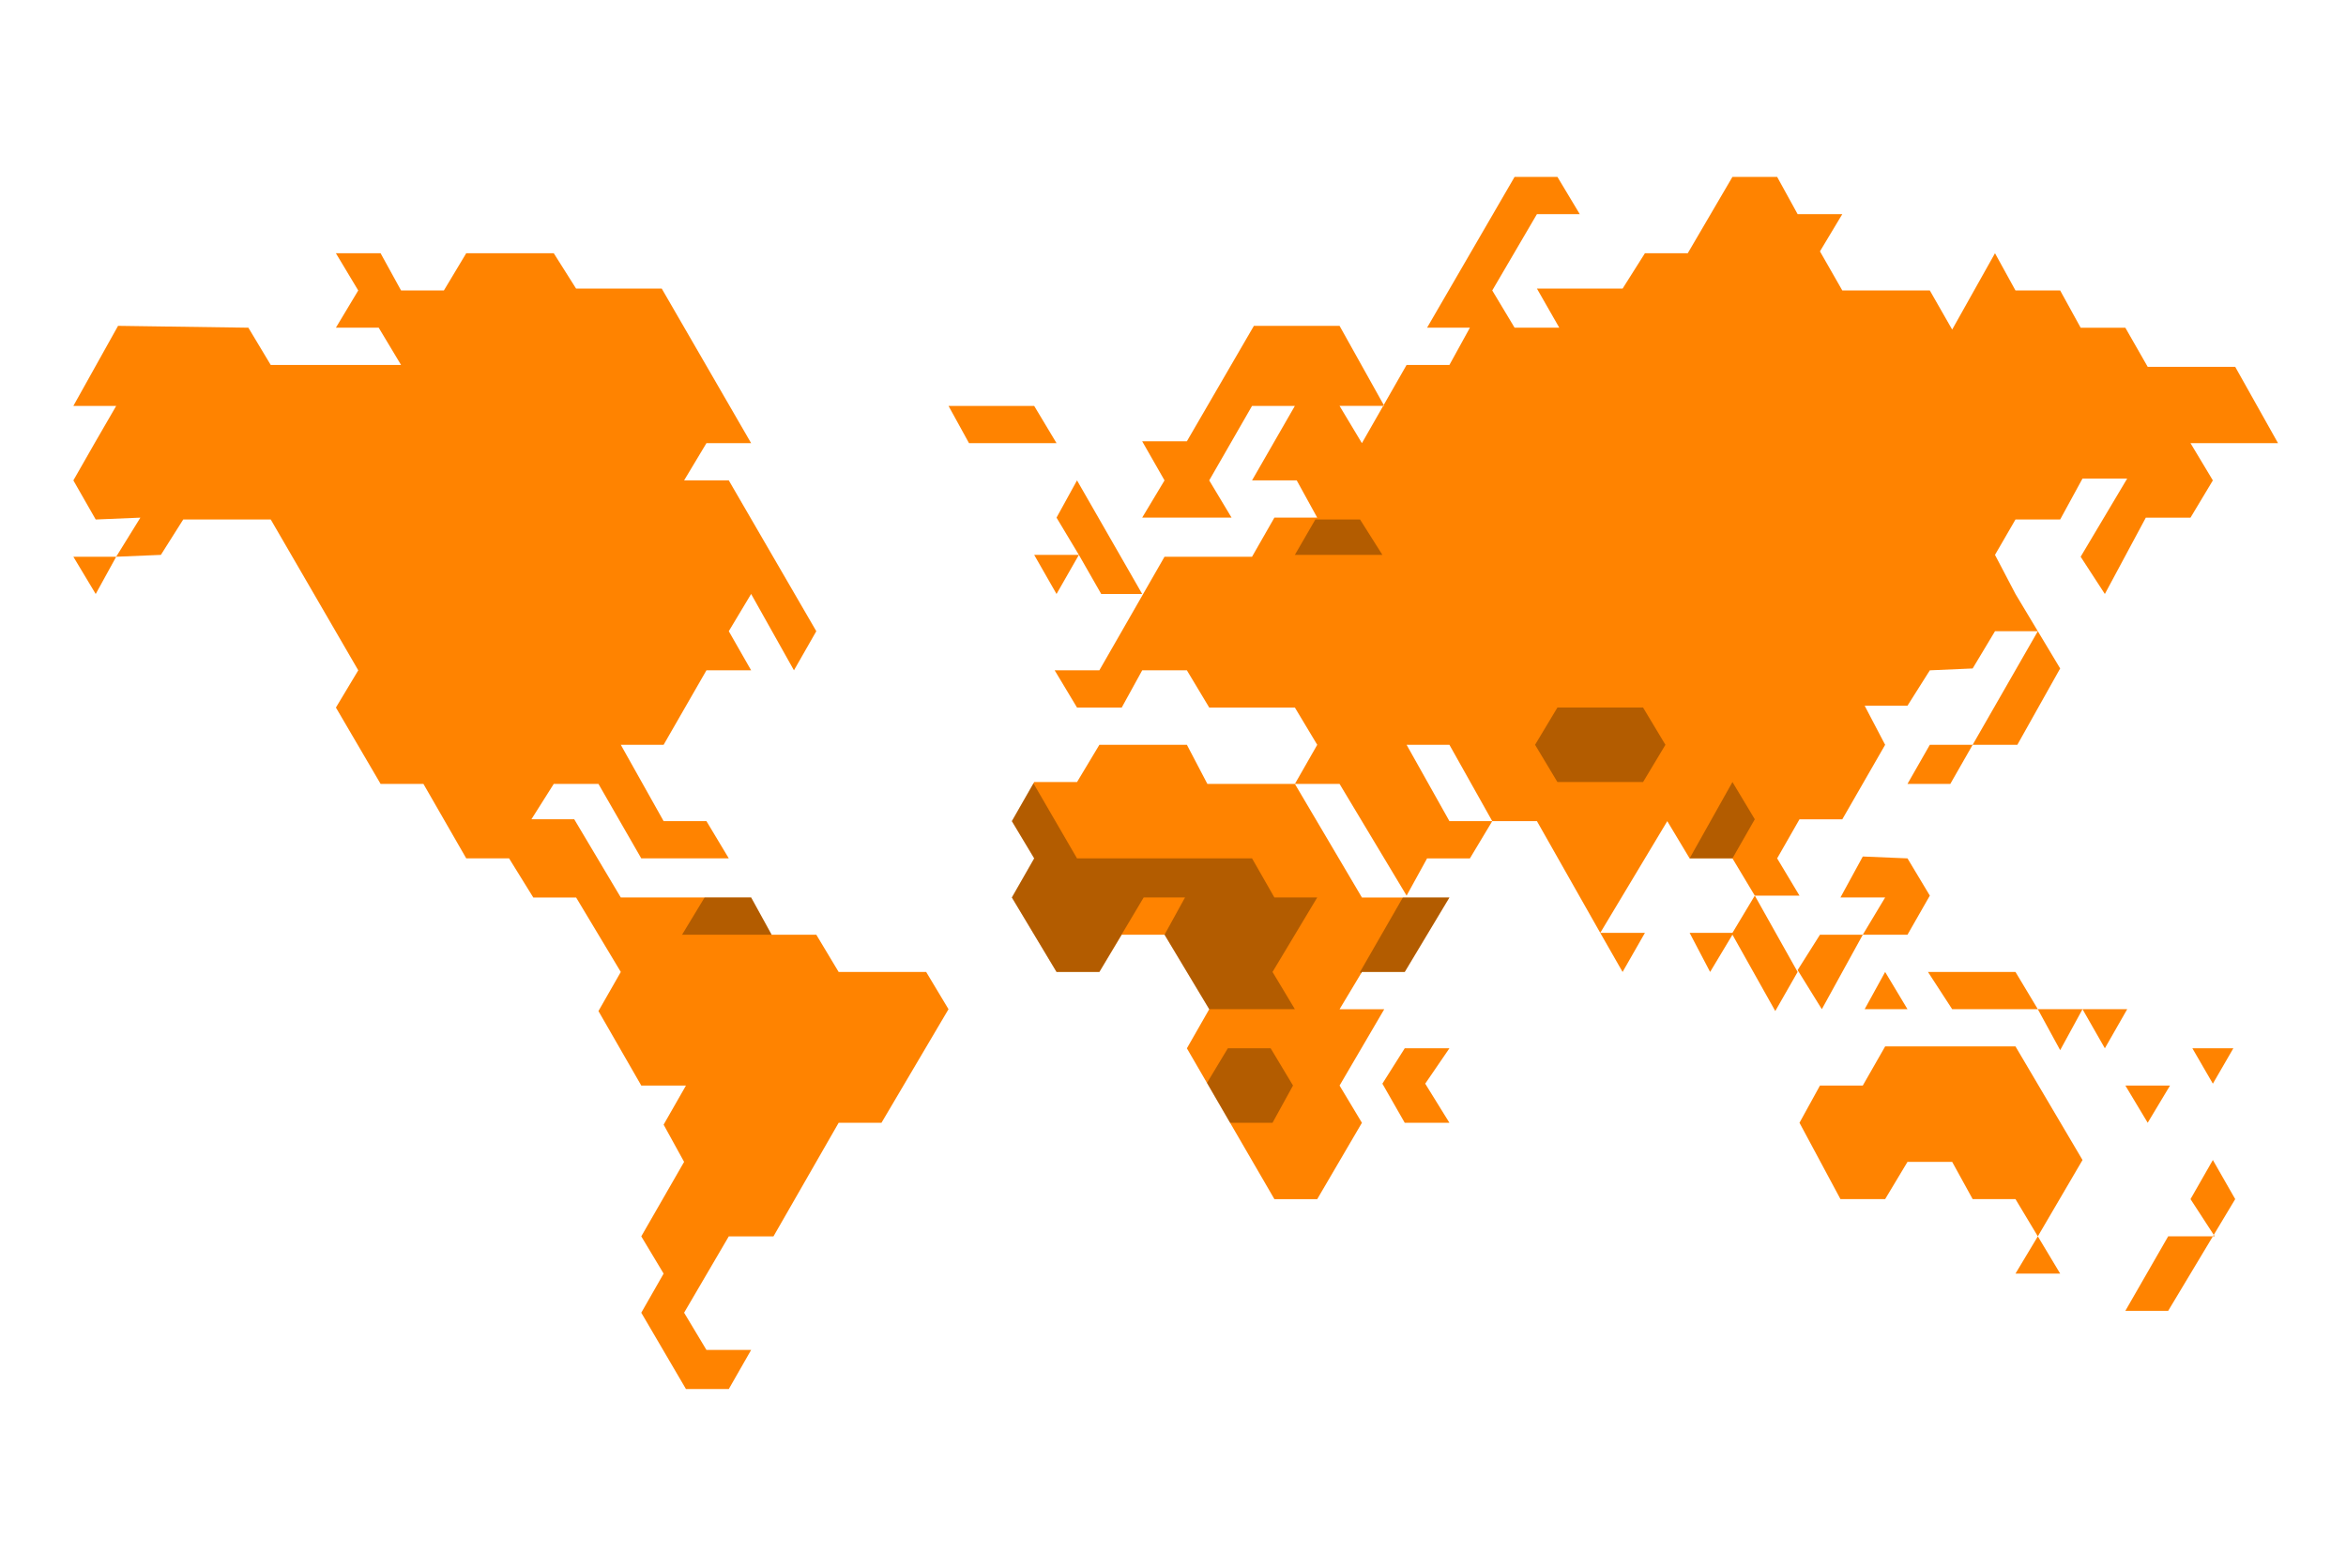 <?xml version="1.0" encoding="utf-8"?>
<!-- Generator: Adobe Illustrator 19.0.0, SVG Export Plug-In . SVG Version: 6.00 Build 0)  -->
<svg version="1.1" xmlns="http://www.w3.org/2000/svg" xmlns:xlink="http://www.w3.org/1999/xlink" x="0px" y="0px"
	 viewBox="0 0 1259.9 841.9" enable-background="new 0 0 1259.9 841.9" xml:space="preserve">
<g id="Layer_1">
	<path fill-rule="evenodd" clip-rule="evenodd" fill="#FF8300" d="M859.4,501h24l-12,21L859.4,501z"/>
	<path fill-rule="evenodd" clip-rule="evenodd" fill="#FF8300" d="M1141.4,704l23-40h25l-13-20l12-21l12,21l-36,60H1141.4z"/>
	<path fill-rule="evenodd" clip-rule="evenodd" fill="#FF8300" d="M1177.4,563l11,19l11-19H1177.4z"/>
	<path fill-rule="evenodd" clip-rule="evenodd" fill="#FF8300" d="M1141.4,583l12,20l12-20H1141.4z"/>
	<path fill-rule="evenodd" clip-rule="evenodd" fill="#FF8300" d="M1118.4,542l12,21l12-21H1118.4z"/>
	<path fill-rule="evenodd" clip-rule="evenodd" fill="#FF8300" d="M1094.4,664l-12,20h24L1094.4,664z"/>
	<path fill-rule="evenodd" clip-rule="evenodd" fill="#FF8300" d="M1118.4,623l-24,41l-12-20h-23l-11-20h-24l-12,20h-24l-22-41
		l11-20h23l12-21h70L1118.4,623z"/>
	<path fill-rule="evenodd" clip-rule="evenodd" fill="#FF8300" d="M942.4,481l-12,20h-23l11,21l12-20l23,41l12-21L942.4,481z"/>
	<path fill-rule="evenodd" clip-rule="evenodd" fill="#FF8300" d="M977.4,502l-12,19l13,21l22-40h24l12-21l-12-20l-24-1l-12,22h24
		l-12,20H977.4z"/>
	<path fill-rule="evenodd" clip-rule="evenodd" fill="#FF8300" d="M1035.4,522h47l12,20h24l-12,22l-12-22h-46L1035.4,522z"/>
	<path fill-rule="evenodd" clip-rule="evenodd" fill="#FF8300" d="M1012.4,522l-11,20h23L1012.4,522z"/>
	<path fill-rule="evenodd" clip-rule="evenodd" fill="#FF8300" d="M1036.4,400l-12,21h23l12-21h24l23-41l-12-20l-35,61H1036.4z"/>
	<path fill-rule="evenodd" clip-rule="evenodd" fill="#FF8300" d="M509.4,218l11,20h47l-12-20H509.4z"/>
	<path fill-rule="evenodd" clip-rule="evenodd" fill="#FF8300" d="M578.4,258l-11,20l12,20h-24l12,21l12-21l12,21h22L578.4,258z"/>
	<path fill-rule="evenodd" clip-rule="evenodd" fill="#FF8300" d="M566.4,360h24l35-61h47l12-21h23l-11-20h-24l23-40h-23l-23,40
		l12,20h-48l12-20l-12-21h24l36-62h46l24,43h-24l12,20l24-42h23l11-20h-23l47-81h23l12,20h-23l-24,41l12,20h24l-12-21h23h23l12-19
		h23l24-41h24l11,20h24l-12,20l12,21h47l12,21l23-41l11,20h24l11,20h24l12,21h47l23,41h-47l12,20l-12,20h-24l-22,41l-13-20l25-42
		h-24l-12,22h-24l-11,19l11,21l12,20h-23l-12,20l-23,1l-12,19h-23l11,21l-23,40h-23l-12,21l12,20h-24l-12-20h-23l-12-20l-36,60
		l-34-60h-24l-23-41h-23l23,41h23l-12,20h-23l-11,20l-36-60h-24l36,61h47l-24,40h-23l-12,20h24l-24,41l12,20l-24,41h-23l-47-81
		l12-21l-24-40h-23l-12,20h-23l-24-40l12-21l-12-20l12-21h23l12-20h47l11,21h47l12-21l-12-20h-46l-12-20h-24l-11,20h-24L566.4,360z"
		/>
	<path fill-rule="evenodd" clip-rule="evenodd" fill="#FF8300" d="M63.4,175l-24,43h23l-11,19l-12,21l12,21l24-1l-13,21h-23l12,20
		l11-20l24-1l12-19h47l47,81l-12,20l24,41h23l23,40h23l13,21h23l24,40l-12,21l23,40h24l-12,21l11,20l-23,40l12,20l-12,21l24,41h23
		l12-21h-24l-12-20l24-41h24l35-61h23l36-61l-12-20h-47l-12-20h-24l-11-20h-70l-25-42h-23l12-19h24l23,40h47l-12-20h-23l-23-41h23
		l23-40h24l-12-21l12-20l23,41l12-21l-47-81h-24l12-20h24l-48-83h-46l-12-19h-47l-12,20h-23l-11-20h-24l12,20l-12,20h23l12,20h-70
		l-12-20L63.4,175z"/>
	<path fill-rule="evenodd" clip-rule="evenodd" fill="#FF8300" d="M438.4,339"/>
	<path fill-rule="evenodd" clip-rule="evenodd" fill="#FF8300" d="M754.4,563l-12,19l12,21h24l-13-21l13-19H754.4z"/>
	<path fill-rule="evenodd" clip-rule="evenodd" fill="#FF8300" d="M438.4,339"/>
</g>
<g id="Layer_2">
	<polygon id="XMLID_47_" opacity="0.3" fill-rule="evenodd" clip-rule="evenodd" points="625.4,502 649.4,542 695.4,542 683.4,522 
		707.4,482 684.4,482 672.4,461 578.4,461 555,420.7 543.4,441 555.4,461 543.4,482 567.4,522 590.4,522 614.2,482 636.4,482 	"/>
	<polygon id="XMLID_45_" opacity="0.3" fill-rule="evenodd" clip-rule="evenodd" points="682.4,563 659.4,563 648.2,581.6 
		660.6,603 683.4,603 694.4,583 	"/>
	<polygon id="XMLID_40_" opacity="0.3" fill-rule="evenodd" clip-rule="evenodd" points="730.9,522.8 731.4,522 754.4,522 
		778.4,482 753.4,482 730.4,522 	"/>
	<polygon id="XMLID_41_" opacity="0.3" fill-rule="evenodd" clip-rule="evenodd" points="836.4,380 824.4,400 836.4,420 882.4,420 
		894.4,400 882.4,380 	"/>
	<path id="XMLID_38_" opacity="0.3" fill-rule="evenodd" clip-rule="evenodd" d="M907.4,461l23-41l12,20l-12,21H907.4z"/>
	<polygon id="XMLID_35_" opacity="0.3" fill-rule="evenodd" clip-rule="evenodd" points="695.4,298 742.4,298 730.4,279 706.4,279 	
		"/>
	<path id="XMLID_32_" opacity="0.3" fill-rule="evenodd" clip-rule="evenodd" d="M378.4,482l-12.1,20h48.1l-11-20H378.4z"/>
</g>
</svg>
